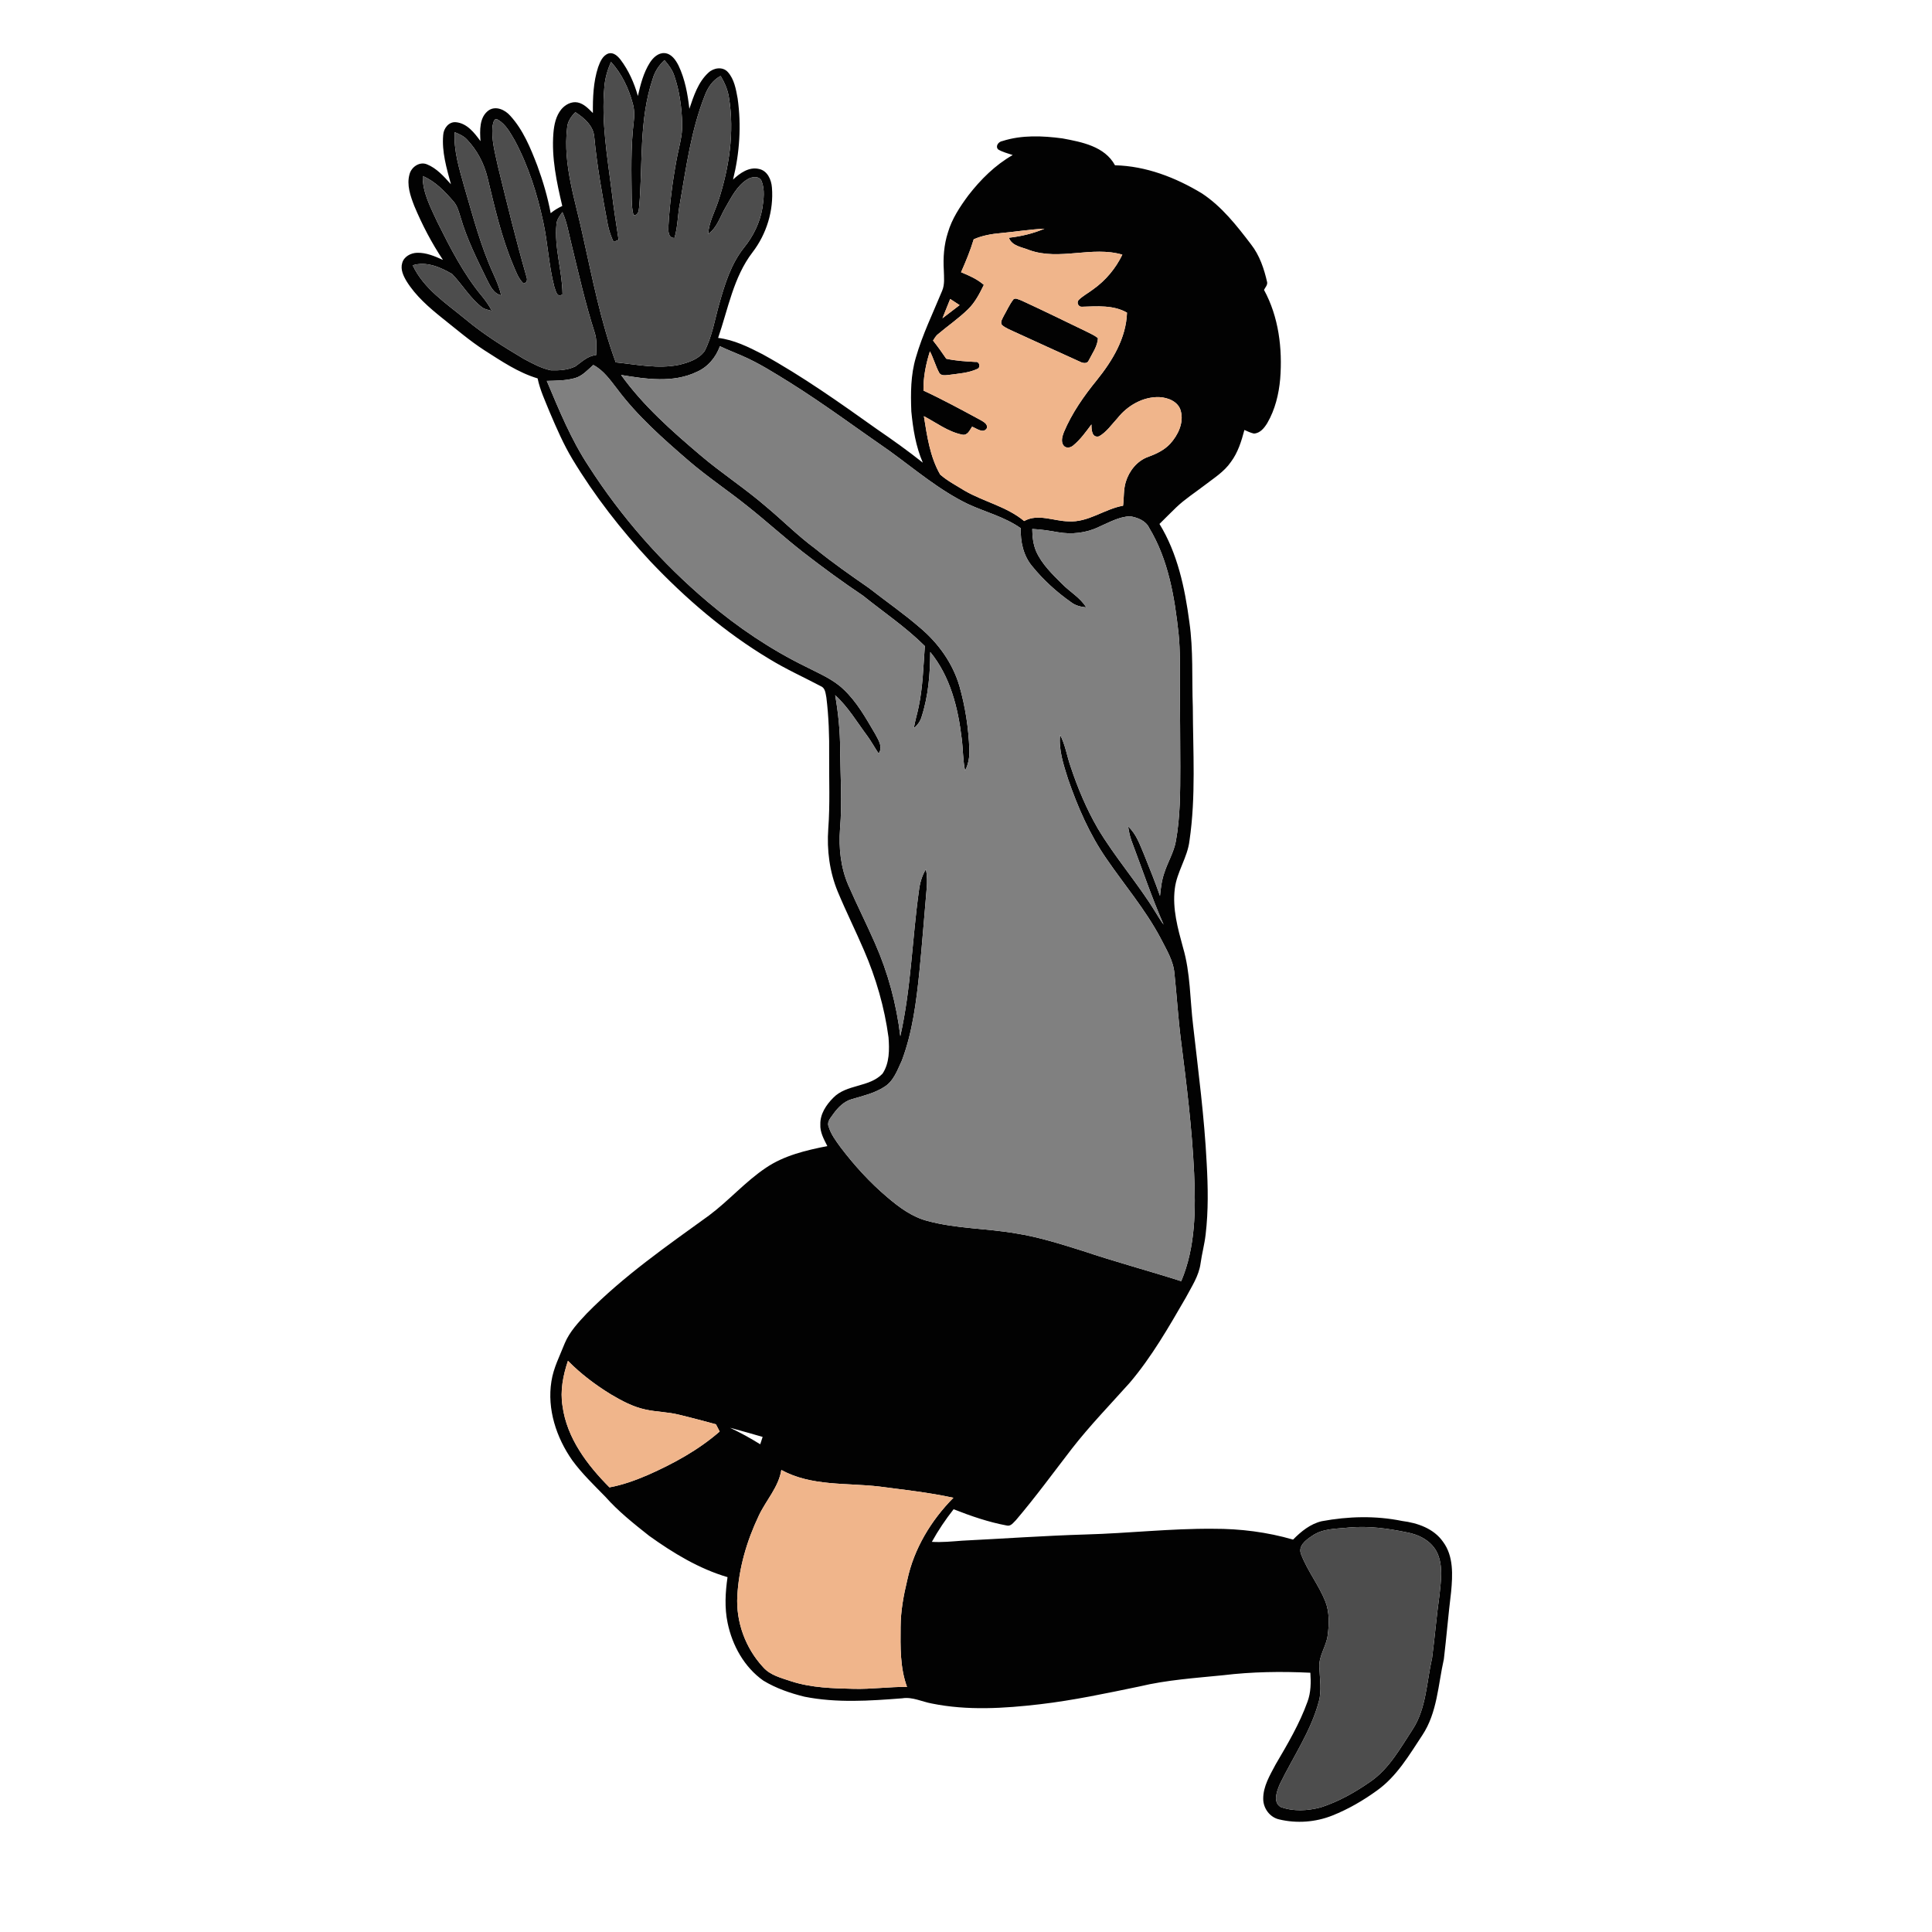 <?xml version="1.0" encoding="UTF-8" ?>
<!DOCTYPE svg PUBLIC "-//W3C//DTD SVG 1.1//EN" "http://www.w3.org/Graphics/SVG/1.1/DTD/svg11.dtd">
<svg width="1000pt" height="1000pt" viewBox="0 0 1000 1000" version="1.1" xmlns="http://www.w3.org/2000/svg">
<g id="#020202ff">
<path fill="#020202" opacity="1.00" d=" M 309.59 34.77 C 310.61 31.99 311.93 28.67 315.01 27.66 C 317.57 26.97 319.69 29.01 321.14 30.83 C 325.38 36.42 328.28 42.95 330.16 49.69 C 331.53 43.72 333.07 37.63 336.39 32.41 C 338.06 29.82 340.70 27.27 344.01 27.49 C 347.54 27.79 349.73 31.02 351.19 33.90 C 354.54 40.91 355.95 48.66 356.81 56.32 C 359.07 49.68 361.33 42.51 366.66 37.64 C 369.32 35.09 374.06 34.31 376.72 37.29 C 380.07 41.01 380.93 46.20 381.80 50.96 C 383.78 64.92 382.83 79.27 379.42 92.94 C 382.98 89.61 387.67 86.23 392.84 87.45 C 397.23 88.34 399.26 93.02 399.55 97.07 C 400.52 108.96 396.77 121.12 389.52 130.57 C 379.63 143.46 376.88 159.89 371.70 174.90 C 379.91 175.89 387.42 179.61 394.68 183.35 C 415.38 194.75 434.67 208.46 453.90 222.14 C 461.99 227.68 469.98 233.37 477.65 239.48 C 474.02 231.09 472.56 221.97 471.70 212.93 C 471.33 203.61 471.35 194.06 474.05 185.05 C 477.47 173.15 482.92 162.00 487.62 150.59 C 489.08 147.25 488.60 143.51 488.52 139.98 C 488.12 133.39 488.58 126.70 490.63 120.39 C 492.70 113.28 496.85 107.02 501.22 101.12 C 507.58 92.91 515.10 85.42 524.18 80.25 C 521.64 79.37 518.95 78.75 516.63 77.34 C 515.02 75.60 516.90 73.28 518.85 73.01 C 528.86 69.79 539.66 70.26 549.95 71.64 C 559.97 73.52 571.78 75.73 577.12 85.55 C 593.13 85.92 608.47 91.86 622.03 100.05 C 632.38 106.84 640.10 116.74 647.52 126.47 C 651.98 132.17 654.31 139.14 655.88 146.12 C 656.09 147.62 654.85 148.79 654.25 150.05 C 661.87 164.00 663.86 180.46 662.62 196.13 C 661.92 204.06 659.98 212.02 655.96 218.95 C 654.42 221.48 652.23 224.28 649.00 224.41 C 647.28 224.03 645.69 223.24 644.10 222.55 C 642.57 228.35 640.75 234.24 637.11 239.11 C 633.59 244.24 628.20 247.53 623.36 251.28 C 618.45 255.04 613.21 258.40 608.73 262.70 C 605.82 265.48 603.02 268.37 600.14 271.19 C 609.51 286.44 613.27 304.31 615.60 321.85 C 617.72 336.47 616.86 351.28 617.40 366.00 C 617.48 389.03 619.04 412.23 615.68 435.11 C 614.66 443.87 609.09 451.29 608.07 460.05 C 606.78 470.35 609.62 480.54 612.31 490.39 C 616.21 503.58 615.92 517.47 617.58 531.01 C 620.25 554.63 623.38 578.21 624.57 601.97 C 625.27 614.30 625.49 626.71 624.03 639.00 C 623.46 644.03 622.10 648.93 621.41 653.94 C 620.54 660.45 616.75 666.00 613.75 671.69 C 604.95 686.89 596.16 702.27 584.74 715.72 C 574.66 727.00 564.10 737.88 554.79 749.84 C 545.23 762.23 536.00 774.90 525.84 786.83 C 524.49 788.09 523.19 790.19 521.04 789.59 C 511.63 787.84 502.49 784.69 493.59 781.18 C 489.40 786.50 485.60 792.13 482.33 798.06 C 487.54 798.38 492.75 797.85 497.95 797.46 C 519.29 796.40 540.61 794.88 561.98 794.24 C 583.99 793.64 605.93 791.10 627.97 791.29 C 641.92 791.24 655.88 793.00 669.29 796.89 C 673.43 792.68 678.28 788.73 684.16 787.37 C 697.86 784.83 712.02 784.44 725.72 787.25 C 733.70 788.25 742.12 791.15 746.91 798.03 C 752.44 805.45 751.90 815.26 751.09 823.99 C 749.66 835.56 748.72 847.19 747.34 858.76 C 744.34 872.04 743.95 886.46 736.18 898.15 C 729.40 908.42 722.96 919.47 712.75 926.75 C 705.58 931.95 697.85 936.44 689.61 939.72 C 680.94 943.17 671.20 943.90 662.13 941.73 C 657.26 940.67 653.84 935.98 653.84 931.08 C 653.79 924.59 657.31 918.86 660.24 913.31 C 666.39 902.83 672.64 892.28 676.76 880.80 C 678.54 876.01 678.58 870.84 678.24 865.81 C 663.17 865.07 648.05 865.29 633.06 867.10 C 618.59 868.56 604.00 869.51 589.82 872.90 C 572.72 876.43 555.62 880.10 538.26 882.12 C 519.72 884.28 500.75 885.48 482.33 881.74 C 477.22 880.83 472.33 878.20 467.02 879.04 C 450.19 880.35 433.08 881.53 416.40 878.21 C 409.01 876.39 401.67 873.87 395.13 869.90 C 385.25 862.96 379.04 851.71 376.62 840.04 C 374.97 832.23 375.43 824.17 376.57 816.33 C 361.78 811.98 348.42 803.84 335.97 794.92 C 328.04 788.64 320.04 782.30 313.32 774.70 C 307.39 768.63 301.23 762.73 296.21 755.87 C 287.98 744.13 283.10 729.38 285.41 715.00 C 286.45 708.03 289.78 701.75 292.32 695.26 C 294.84 689.27 299.37 684.47 303.75 679.80 C 322.75 660.46 345.10 644.96 366.98 629.13 C 377.26 621.45 385.76 611.61 396.44 604.45 C 405.88 598.04 417.20 595.40 428.23 593.21 C 426.46 589.69 424.38 586.04 424.61 581.96 C 424.46 576.62 427.63 571.90 431.24 568.26 C 438.13 561.08 449.88 562.94 456.77 555.76 C 460.44 550.33 460.38 543.26 459.90 536.96 C 457.82 521.44 453.43 506.24 447.20 491.88 C 442.83 481.67 437.86 471.72 433.59 461.46 C 429.38 451.23 427.92 439.99 428.71 428.99 C 429.66 416.35 429.08 403.67 429.17 391.01 C 429.28 381.00 428.96 370.96 427.73 361.02 C 427.29 358.92 427.20 356.15 424.90 355.20 C 415.96 350.47 406.71 346.32 398.08 341.01 C 375.23 327.30 354.85 309.79 336.56 290.48 C 321.48 274.27 307.79 256.71 296.34 237.74 C 291.68 230.00 288.09 221.69 284.55 213.39 C 282.24 207.63 279.53 201.98 278.27 195.86 C 268.21 192.85 259.48 186.87 250.71 181.29 C 243.11 176.37 236.24 170.45 229.16 164.84 C 222.17 159.24 215.22 153.27 210.45 145.59 C 208.78 142.80 207.18 139.44 208.18 136.14 C 209.07 132.79 212.63 130.92 215.91 130.84 C 220.62 130.71 225.06 132.62 229.27 134.53 C 223.42 125.76 218.51 116.35 214.44 106.62 C 212.44 101.45 210.39 95.72 211.98 90.16 C 212.95 86.44 217.10 83.53 220.90 85.02 C 226.03 87.05 229.78 91.36 233.39 95.36 C 231.17 87.09 228.63 78.60 229.39 69.95 C 229.57 66.54 232.19 62.96 235.91 63.25 C 241.69 63.75 245.54 68.71 248.69 73.06 C 248.37 67.59 247.98 60.64 253.00 57.07 C 256.75 54.63 261.42 56.87 264.07 59.88 C 270.78 67.20 274.59 76.59 278.11 85.74 C 281.04 93.74 283.47 101.95 285.03 110.34 C 286.85 108.83 288.88 107.60 291.03 106.62 C 288.12 94.29 285.42 81.66 286.44 68.91 C 286.80 64.56 287.72 60.00 290.57 56.54 C 292.59 54.14 295.81 52.39 299.01 53.03 C 302.27 53.70 304.59 56.28 306.88 58.50 C 306.81 50.54 307.09 42.40 309.59 34.77 M 337.85 40.76 C 330.63 62.13 332.79 84.98 330.83 107.10 C 330.61 108.98 330.47 111.52 327.92 111.39 C 327.16 108.67 327.04 105.84 326.96 103.04 C 326.85 89.70 326.40 76.31 328.02 63.03 C 328.44 59.87 328.39 56.63 327.51 53.54 C 325.38 45.67 321.78 38.08 316.24 32.03 C 314.45 36.14 313.16 40.48 312.82 44.97 C 311.19 63.01 314.33 80.98 316.58 98.83 C 317.56 107.30 318.92 115.72 320.18 124.16 C 319.53 124.42 318.24 124.94 317.59 125.20 C 316.25 122.37 315.23 119.39 314.61 116.33 C 311.77 101.23 309.03 86.09 307.58 70.78 C 307.09 65.03 302.33 61.00 297.81 58.07 C 295.60 60.28 293.71 62.97 293.54 66.20 C 291.28 85.35 297.87 103.88 301.77 122.36 C 306.67 144.27 310.92 166.44 318.71 187.56 C 329.61 188.66 340.68 191.08 351.60 188.81 C 356.40 187.63 361.68 185.91 364.70 181.73 C 368.62 174.10 369.94 165.51 372.27 157.33 C 375.15 147.09 378.38 136.57 385.13 128.13 C 389.88 122.28 393.29 115.32 394.58 107.87 C 395.28 103.22 395.97 98.19 394.19 93.70 C 392.85 90.80 389.00 91.46 386.78 92.87 C 381.42 96.19 378.55 102.11 375.50 107.40 C 372.71 112.07 371.25 117.81 366.58 121.09 C 366.90 114.99 370.00 109.65 371.84 103.97 C 377.40 86.88 380.21 68.53 377.33 50.65 C 376.76 46.59 375.08 42.80 373.00 39.31 C 368.86 41.44 366.28 45.41 364.71 49.66 C 357.76 67.37 355.19 86.36 351.97 105.00 C 350.72 111.01 350.89 117.29 349.09 123.18 C 345.71 123.22 345.89 119.39 345.98 117.02 C 346.61 105.58 348.06 94.18 350.14 82.91 C 351.25 76.63 353.31 70.45 353.09 64.00 C 352.85 55.57 351.73 47.08 348.96 39.09 C 347.95 36.07 345.98 33.51 343.93 31.12 C 341.10 33.75 338.92 37.03 337.85 40.76 M 254.97 65.04 C 254.19 72.23 256.30 79.32 257.77 86.30 C 262.45 105.34 267.08 124.41 272.51 143.25 C 273.05 144.84 272.84 146.37 270.93 146.72 C 268.30 144.15 267.06 140.61 265.67 137.31 C 259.49 122.69 256.03 107.15 252.30 91.78 C 250.52 84.50 246.89 77.64 241.69 72.21 C 240.00 70.35 237.61 69.39 235.35 68.42 C 234.76 78.10 237.76 87.44 240.31 96.64 C 244.76 111.83 248.74 127.25 255.33 141.69 C 256.97 145.30 258.55 148.97 259.39 152.86 C 255.22 151.85 253.61 147.69 251.83 144.28 C 246.84 134.03 241.70 123.77 238.49 112.79 C 237.54 109.84 236.83 106.66 234.74 104.27 C 230.22 99.06 225.30 93.85 218.81 91.12 C 218.66 99.61 222.85 107.23 226.27 114.73 C 233.00 128.21 239.88 141.82 249.59 153.46 C 251.48 155.78 253.20 158.25 254.59 160.91 C 252.96 160.41 251.20 160.19 249.74 159.26 C 243.43 154.49 239.44 147.46 234.03 141.84 C 228.02 138.30 220.67 135.12 213.63 137.32 C 219.28 149.46 230.88 156.94 240.87 165.20 C 250.26 173.04 260.66 179.53 271.16 185.77 C 275.61 188.13 280.14 190.65 285.13 191.67 C 289.36 191.81 293.88 191.56 297.75 189.68 C 301.14 187.32 304.15 184.14 308.54 183.81 C 308.68 179.92 309.04 175.91 307.81 172.15 C 302.96 157.05 299.48 141.56 295.73 126.16 C 294.34 120.66 293.48 114.96 291.10 109.76 C 289.83 111.64 288.24 113.51 288.04 115.87 C 286.78 128.14 291.03 140.11 291.17 152.32 C 288.15 154.40 287.67 150.35 286.88 148.30 C 284.00 137.27 283.58 125.80 281.14 114.69 C 278.01 100.15 273.46 85.79 266.42 72.65 C 264.11 68.77 261.87 64.43 257.86 62.06 C 255.67 60.61 255.37 63.57 254.97 65.04 M 518.12 120.64 C 513.29 121.06 508.46 121.90 504.00 123.85 C 502.24 129.69 499.91 135.33 497.44 140.90 C 501.60 142.63 505.83 144.45 509.24 147.46 C 507.03 151.96 504.71 156.53 501.06 160.07 C 496.11 164.93 490.33 168.83 485.07 173.33 C 484.20 174.18 483.61 175.27 482.94 176.28 C 485.34 179.31 487.61 182.46 489.78 185.68 C 494.75 186.77 499.84 187.07 504.92 187.34 C 506.98 186.98 507.71 190.11 505.94 190.92 C 501.25 193.11 495.97 193.37 490.92 194.08 C 489.28 194.23 487.07 194.63 486.10 192.91 C 484.23 189.35 483.17 185.42 481.32 181.84 C 479.25 188.42 477.84 195.24 477.99 202.17 C 488.06 206.85 497.83 212.17 507.60 217.45 C 509.11 218.36 511.47 219.53 510.75 221.70 C 508.92 224.63 505.40 221.66 503.14 220.85 C 501.91 222.72 500.74 225.63 497.94 224.95 C 490.69 223.47 484.64 218.79 478.20 215.41 C 479.85 225.73 481.34 236.42 486.63 245.62 C 490.38 248.92 494.91 251.25 499.15 253.89 C 509.17 259.73 521.05 262.14 530.09 269.69 C 537.27 265.67 545.39 269.74 552.97 269.84 C 563.21 270.56 571.53 263.48 581.30 261.75 C 581.81 257.65 581.48 253.42 582.70 249.43 C 584.45 243.71 588.59 238.47 594.36 236.45 C 598.50 234.93 602.62 232.98 605.67 229.70 C 609.71 225.26 612.83 218.86 611.19 212.79 C 609.98 207.88 604.59 205.76 600.02 205.54 C 591.56 205.29 583.55 209.96 578.41 216.46 C 575.38 219.71 572.79 223.62 568.86 225.86 C 565.06 226.82 564.91 222.21 564.94 219.68 C 562.05 223.50 559.24 227.51 555.50 230.57 C 554.12 231.80 551.76 232.20 550.50 230.60 C 549.02 228.58 549.82 225.94 550.61 223.82 C 554.76 213.88 561.00 205.00 567.77 196.68 C 575.80 186.70 582.90 175.00 583.33 161.83 C 576.31 157.78 567.85 158.55 560.08 158.77 C 558.26 159.00 557.07 156.69 558.27 155.31 C 560.49 153.11 563.32 151.67 565.79 149.77 C 572.25 145.19 577.49 138.95 580.92 131.81 C 565.18 127.18 548.44 135.06 532.81 129.46 C 529.05 127.88 523.80 127.43 522.19 123.06 C 528.50 122.34 534.74 120.88 540.60 118.37 C 533.07 118.72 525.62 119.96 518.12 120.64 M 491.82 154.75 C 490.51 158.09 489.16 161.42 487.81 164.74 C 490.78 162.48 493.73 160.21 496.69 157.93 C 495.05 156.88 493.43 155.82 491.82 154.75 M 360.64 192.49 C 348.38 198.37 334.38 196.20 321.48 194.09 C 332.89 209.96 347.63 222.99 362.45 235.57 C 373.47 244.96 385.69 252.82 396.63 262.32 C 405.16 269.43 412.99 277.37 421.95 283.96 C 430.84 291.20 440.24 297.74 449.65 304.27 C 458.47 311.16 467.71 317.55 476.18 324.88 C 485.64 332.82 493.16 343.28 496.63 355.21 C 499.65 365.85 501.35 376.88 501.73 387.93 C 501.93 391.71 501.22 395.52 499.53 398.92 C 498.36 393.44 498.50 387.81 497.77 382.27 C 495.91 366.39 491.84 350.08 481.49 337.48 C 481.45 348.75 480.53 360.17 477.04 370.96 C 476.38 373.35 474.86 375.35 472.99 376.94 C 473.57 373.22 474.73 369.63 475.48 365.94 C 477.66 355.57 477.92 344.94 478.69 334.40 C 468.91 324.65 457.41 316.94 446.69 308.32 C 436.01 301.16 425.64 293.56 415.49 285.67 C 405.78 278.06 396.66 269.74 387.00 262.08 C 376.99 254.03 366.26 246.92 356.51 238.54 C 343.29 227.12 330.04 215.47 319.52 201.42 C 315.90 196.80 312.44 191.68 307.09 188.91 C 304.19 191.46 301.49 194.59 297.64 195.70 C 292.90 197.06 287.91 197.02 283.02 197.16 C 289.39 212.24 295.60 227.56 304.67 241.28 C 321.58 267.65 342.51 291.44 366.46 311.65 C 381.90 324.71 398.80 336.12 416.98 345.02 C 423.65 348.48 430.83 351.35 436.39 356.58 C 443.48 363.15 448.20 371.72 453.05 379.97 C 454.62 383.00 457.21 386.68 454.76 389.98 C 452.75 387.01 451.05 383.85 448.94 380.95 C 443.58 373.77 438.99 365.92 432.30 359.84 C 433.90 369.13 434.85 378.55 434.86 387.98 C 434.98 401.66 435.97 415.36 434.80 429.02 C 434.07 438.84 435.13 448.95 439.04 458.05 C 443.44 468.18 448.44 478.04 452.87 488.15 C 459.63 503.42 464.02 519.75 466.00 536.32 C 471.57 511.56 472.13 486.09 475.63 461.04 C 476.11 457.13 477.18 453.25 479.27 449.87 C 479.90 453.24 479.95 456.68 479.63 460.08 C 478.36 474.35 477.32 488.64 475.89 502.89 C 474.29 518.43 472.34 534.17 466.83 548.88 C 464.51 553.83 462.58 559.62 457.65 562.61 C 452.55 565.89 446.59 567.24 440.86 568.94 C 436.87 570.07 433.85 573.14 431.47 576.39 C 430.21 578.35 427.97 580.33 428.82 582.91 C 430.03 587.02 432.65 590.51 435.15 593.93 C 442.29 603.32 450.28 612.09 459.30 619.71 C 465.43 624.94 472.14 629.91 480.07 631.96 C 495.06 636.01 510.75 635.76 525.98 638.43 C 537.78 640.29 549.19 643.95 560.57 647.51 C 577.36 653.18 594.51 657.73 611.39 663.14 C 618.88 645.47 618.90 625.86 618.06 607.01 C 616.98 584.07 614.17 561.26 611.26 538.48 C 609.80 527.02 609.12 515.48 607.90 504.00 C 607.39 497.20 603.61 491.33 600.62 485.40 C 592.81 470.75 582.01 458.06 572.65 444.42 C 563.95 431.84 557.81 417.67 552.83 403.26 C 550.49 395.85 547.89 388.21 548.69 380.33 C 551.40 385.45 552.22 391.25 554.11 396.68 C 557.80 407.79 562.34 418.67 568.22 428.81 C 577.18 443.86 588.87 457.07 598.01 472.00 C 599.38 474.23 600.73 476.47 602.29 478.59 C 596.05 464.38 591.13 449.65 585.65 435.14 C 584.78 432.75 584.31 430.26 583.91 427.77 C 588.25 431.71 590.07 437.44 592.32 442.67 C 595.10 449.66 597.95 456.62 600.41 463.73 C 600.82 459.69 601.29 455.62 602.65 451.77 C 604.43 446.17 607.65 441.06 608.66 435.21 C 610.91 422.62 610.89 409.77 610.91 397.02 C 610.88 383.02 610.79 369.02 610.66 355.03 C 610.57 346.02 610.97 336.98 610.03 328.01 C 608.00 309.11 604.77 289.73 594.80 273.21 C 593.03 269.48 588.75 267.85 584.93 267.23 C 579.12 267.45 573.93 270.49 568.72 272.75 C 562.17 275.93 554.61 276.73 547.47 275.46 C 543.12 274.67 538.73 274.00 534.30 273.80 C 534.34 277.79 534.77 281.86 536.39 285.55 C 539.38 292.11 544.69 297.21 549.74 302.23 C 553.79 306.40 559.14 309.31 562.23 314.38 C 559.44 314.13 556.65 313.45 554.40 311.71 C 546.83 306.40 539.91 300.08 534.10 292.89 C 529.65 287.47 528.12 280.29 528.35 273.42 C 520.08 267.55 510.11 265.10 501.02 260.90 C 486.25 253.76 473.71 243.04 460.51 233.47 C 443.35 221.62 426.61 209.14 408.93 198.06 C 400.82 193.04 392.73 187.88 383.95 184.09 C 380.18 182.46 376.34 180.97 372.62 179.20 C 370.55 185.00 366.34 190.01 360.64 192.49 M 291.16 727.76 C 293.39 744.36 303.96 758.31 315.46 769.86 C 322.36 768.59 328.97 766.18 335.39 763.42 C 348.63 757.56 361.54 750.51 372.50 740.95 C 371.86 739.69 371.22 738.44 370.56 737.21 C 364.19 735.51 357.83 733.78 351.42 732.24 C 345.71 730.80 339.77 730.84 334.03 729.55 C 327.62 728.19 321.77 725.03 316.18 721.72 C 308.15 716.80 300.58 711.08 293.97 704.36 C 291.45 711.86 289.87 719.85 291.16 727.76 M 377.84 739.00 C 383.21 741.55 388.45 744.40 393.49 747.56 C 393.90 746.28 394.32 745.00 394.74 743.74 C 389.12 742.12 383.49 740.52 377.84 739.00 M 404.42 760.84 C 403.00 769.83 396.40 776.61 392.69 784.64 C 386.53 797.59 382.42 811.67 381.64 826.03 C 380.86 839.48 385.86 853.09 395.01 862.94 C 398.75 867.21 404.46 868.50 409.61 870.26 C 420.05 873.63 431.12 873.89 442.00 874.14 C 451.17 874.36 460.29 873.04 469.47 873.14 C 465.82 863.22 466.06 852.45 466.15 842.04 C 466.19 833.84 467.69 825.73 469.61 817.79 C 473.04 801.62 481.93 786.92 493.48 775.25 C 480.82 772.48 467.92 771.12 455.09 769.42 C 438.12 767.43 419.93 769.37 404.42 760.84 M 698.47 790.63 C 691.90 791.35 684.68 791.01 679.06 795.03 C 675.91 797.09 671.67 800.23 673.47 804.57 C 676.77 813.14 682.64 820.47 686.04 829.00 C 688.15 834.50 687.98 840.58 687.23 846.34 C 686.55 852.10 682.50 857.06 682.89 862.99 C 683.11 868.92 684.24 874.98 682.59 880.82 C 678.46 896.13 669.32 909.32 662.45 923.43 C 660.96 926.98 658.70 932.56 662.73 935.23 C 669.33 937.73 676.85 937.28 683.60 935.50 C 692.80 932.54 701.33 927.73 709.24 922.22 C 719.02 915.54 724.78 904.86 731.14 895.20 C 738.33 884.20 738.36 870.67 741.23 858.27 C 742.69 847.25 743.56 836.16 745.13 825.15 C 745.84 818.14 746.96 810.61 744.00 803.95 C 741.16 797.69 734.54 794.23 728.02 793.12 C 718.32 791.11 708.38 789.75 698.47 790.63 Z" />
<path fill="#020202" opacity="1.00" d=" M 524.31 155.29 C 525.22 153.71 527.29 155.14 528.55 155.47 C 539.89 160.70 551.11 166.18 562.36 171.62 C 564.38 172.64 566.49 173.56 568.28 174.99 C 568.13 179.22 565.35 182.90 563.51 186.60 C 562.70 188.49 560.36 187.96 558.93 187.20 C 547.68 182.14 536.49 176.94 525.25 171.84 C 522.99 170.74 520.54 169.88 518.61 168.22 C 517.57 166.63 518.88 164.98 519.53 163.54 C 521.11 160.79 522.40 157.84 524.31 155.29 Z" />
</g>
<g id="#4d4d4dff">
<path fill="#4d4d4d" opacity="1.00" d=" M 337.85 40.76 C 338.92 37.03 341.10 33.75 343.93 31.12 C 345.98 33.51 347.95 36.07 348.96 39.09 C 351.73 47.08 352.85 55.57 353.09 64.00 C 353.31 70.45 351.25 76.63 350.14 82.91 C 348.06 94.18 346.61 105.58 345.98 117.02 C 345.89 119.39 345.71 123.22 349.09 123.18 C 350.89 117.29 350.72 111.01 351.97 105.00 C 355.19 86.36 357.76 67.37 364.71 49.66 C 366.28 45.41 368.86 41.44 373.00 39.31 C 375.08 42.80 376.76 46.59 377.33 50.65 C 380.21 68.53 377.40 86.88 371.84 103.97 C 370.00 109.65 366.90 114.99 366.58 121.09 C 371.25 117.81 372.71 112.07 375.50 107.40 C 378.55 102.11 381.42 96.19 386.78 92.87 C 389.00 91.46 392.85 90.80 394.19 93.70 C 395.97 98.19 395.28 103.22 394.58 107.87 C 393.29 115.32 389.88 122.28 385.13 128.13 C 378.38 136.57 375.15 147.09 372.27 157.33 C 369.94 165.51 368.62 174.10 364.70 181.73 C 361.68 185.91 356.40 187.63 351.60 188.81 C 340.68 191.08 329.61 188.66 318.71 187.56 C 310.92 166.44 306.67 144.27 301.77 122.36 C 297.87 103.88 291.28 85.35 293.54 66.20 C 293.71 62.97 295.60 60.28 297.81 58.07 C 302.33 61.00 307.09 65.03 307.58 70.78 C 309.03 86.09 311.77 101.23 314.61 116.33 C 315.23 119.39 316.25 122.37 317.59 125.20 C 318.24 124.94 319.53 124.42 320.18 124.16 C 318.92 115.72 317.56 107.30 316.58 98.83 C 314.33 80.98 311.19 63.01 312.82 44.97 C 313.16 40.48 314.45 36.14 316.24 32.03 C 321.78 38.08 325.38 45.67 327.51 53.54 C 328.39 56.63 328.44 59.87 328.02 63.03 C 326.40 76.31 326.85 89.70 326.96 103.04 C 327.04 105.84 327.16 108.67 327.92 111.39 C 330.47 111.52 330.61 108.98 330.83 107.10 C 332.79 84.98 330.63 62.13 337.85 40.76 Z" />
<path fill="#4d4d4d" opacity="1.00" d=" M 254.97 65.04 C 255.37 63.57 255.67 60.61 257.86 62.06 C 261.87 64.43 264.11 68.77 266.42 72.65 C 273.46 85.79 278.01 100.15 281.14 114.69 C 283.58 125.80 284.00 137.27 286.88 148.30 C 287.67 150.35 288.15 154.40 291.17 152.32 C 291.03 140.11 286.78 128.14 288.04 115.87 C 288.24 113.51 289.83 111.64 291.10 109.76 C 293.48 114.96 294.34 120.66 295.73 126.16 C 299.48 141.56 302.96 157.05 307.81 172.15 C 309.04 175.91 308.68 179.92 308.54 183.81 C 304.15 184.14 301.14 187.32 297.75 189.68 C 293.88 191.56 289.36 191.81 285.13 191.67 C 280.14 190.65 275.61 188.13 271.16 185.77 C 260.66 179.53 250.26 173.04 240.87 165.20 C 230.88 156.94 219.28 149.46 213.63 137.32 C 220.67 135.12 228.02 138.30 234.03 141.84 C 239.44 147.46 243.43 154.49 249.74 159.26 C 251.20 160.19 252.96 160.41 254.59 160.91 C 253.20 158.25 251.48 155.78 249.59 153.46 C 239.88 141.82 233.00 128.21 226.27 114.73 C 222.85 107.23 218.66 99.61 218.81 91.12 C 225.30 93.85 230.22 99.06 234.74 104.27 C 236.83 106.66 237.54 109.84 238.49 112.79 C 241.70 123.77 246.84 134.03 251.83 144.28 C 253.61 147.69 255.22 151.85 259.39 152.86 C 258.55 148.97 256.97 145.30 255.33 141.69 C 248.74 127.25 244.76 111.83 240.31 96.64 C 237.76 87.44 234.76 78.10 235.35 68.42 C 237.61 69.39 240.00 70.35 241.69 72.21 C 246.89 77.64 250.52 84.50 252.30 91.78 C 256.03 107.15 259.49 122.69 265.67 137.31 C 267.06 140.61 268.30 144.15 270.93 146.72 C 272.84 146.37 273.05 144.84 272.51 143.25 C 267.08 124.41 262.45 105.34 257.77 86.30 C 256.30 79.32 254.19 72.23 254.97 65.04 Z" />
<path fill="#4d4d4d" opacity="1.00" d=" M 698.47 790.63 C 708.38 789.75 718.32 791.11 728.02 793.12 C 734.54 794.23 741.16 797.69 744.00 803.95 C 746.96 810.61 745.84 818.14 745.13 825.15 C 743.56 836.16 742.69 847.25 741.23 858.27 C 738.36 870.67 738.33 884.20 731.14 895.20 C 724.78 904.86 719.02 915.54 709.24 922.22 C 701.33 927.73 692.80 932.54 683.60 935.50 C 676.85 937.28 669.33 937.73 662.73 935.23 C 658.70 932.56 660.96 926.98 662.45 923.43 C 669.32 909.32 678.46 896.13 682.59 880.82 C 684.24 874.98 683.11 868.92 682.89 862.99 C 682.50 857.06 686.55 852.10 687.23 846.34 C 687.98 840.58 688.15 834.50 686.04 829.00 C 682.64 820.47 676.77 813.14 673.47 804.57 C 671.67 800.23 675.91 797.09 679.06 795.03 C 684.68 791.01 691.90 791.35 698.47 790.63 Z" />
</g>
<g id="#f0b58bff">
<path fill="#f0b58b" opacity="1.00" d=" M 518.12 120.64 C 525.62 119.96 533.07 118.72 540.60 118.37 C 534.74 120.88 528.50 122.34 522.19 123.06 C 523.80 127.43 529.05 127.88 532.81 129.46 C 548.44 135.06 565.18 127.18 580.92 131.81 C 577.49 138.95 572.25 145.19 565.79 149.77 C 563.32 151.67 560.49 153.11 558.27 155.31 C 557.07 156.69 558.26 159.00 560.08 158.77 C 567.85 158.55 576.31 157.78 583.33 161.83 C 582.90 175.00 575.80 186.70 567.77 196.68 C 561.00 205.00 554.76 213.88 550.61 223.82 C 549.82 225.94 549.02 228.58 550.50 230.60 C 551.76 232.20 554.12 231.80 555.50 230.57 C 559.24 227.51 562.05 223.50 564.94 219.68 C 564.91 222.21 565.06 226.82 568.86 225.86 C 572.79 223.62 575.38 219.71 578.41 216.46 C 583.55 209.96 591.56 205.29 600.02 205.54 C 604.59 205.76 609.98 207.88 611.19 212.79 C 612.83 218.86 609.71 225.26 605.67 229.70 C 602.62 232.98 598.50 234.93 594.36 236.45 C 588.59 238.47 584.45 243.71 582.70 249.43 C 581.48 253.42 581.81 257.65 581.30 261.75 C 571.53 263.48 563.21 270.56 552.97 269.84 C 545.39 269.74 537.27 265.67 530.09 269.69 C 521.05 262.14 509.17 259.73 499.15 253.89 C 494.91 251.25 490.38 248.92 486.63 245.62 C 481.34 236.42 479.85 225.73 478.20 215.41 C 484.64 218.79 490.69 223.47 497.94 224.95 C 500.74 225.63 501.91 222.72 503.14 220.85 C 505.40 221.66 508.92 224.63 510.75 221.70 C 511.47 219.53 509.11 218.36 507.60 217.45 C 497.83 212.17 488.06 206.85 477.99 202.17 C 477.84 195.24 479.25 188.42 481.32 181.84 C 483.17 185.42 484.23 189.35 486.10 192.91 C 487.07 194.63 489.28 194.23 490.92 194.08 C 495.97 193.37 501.25 193.11 505.94 190.92 C 507.71 190.11 506.98 186.98 504.92 187.34 C 499.84 187.07 494.75 186.77 489.78 185.68 C 487.61 182.46 485.34 179.31 482.94 176.28 C 483.61 175.27 484.20 174.18 485.07 173.33 C 490.33 168.83 496.11 164.93 501.06 160.07 C 504.71 156.53 507.03 151.96 509.24 147.46 C 505.83 144.45 501.60 142.63 497.44 140.90 C 499.91 135.33 502.24 129.69 504.00 123.85 C 508.46 121.90 513.29 121.06 518.12 120.64 M 524.31 155.29 C 522.40 157.84 521.11 160.79 519.53 163.54 C 518.88 164.98 517.57 166.63 518.61 168.22 C 520.54 169.88 522.99 170.74 525.25 171.84 C 536.49 176.94 547.68 182.14 558.93 187.20 C 560.36 187.96 562.70 188.49 563.51 186.60 C 565.35 182.90 568.13 179.22 568.28 174.99 C 566.49 173.56 564.38 172.64 562.36 171.62 C 551.11 166.18 539.89 160.70 528.55 155.47 C 527.29 155.14 525.22 153.71 524.31 155.29 Z" />
<path fill="#f0b58b" opacity="1.00" d=" M 491.82 154.75 C 493.43 155.82 495.05 156.88 496.69 157.93 C 493.73 160.21 490.78 162.48 487.81 164.74 C 489.16 161.42 490.51 158.09 491.82 154.75 Z" />
<path fill="#f0b58b" opacity="1.00" d=" M 291.16 727.76 C 289.87 719.85 291.45 711.86 293.97 704.36 C 300.58 711.08 308.15 716.80 316.18 721.72 C 321.77 725.03 327.62 728.19 334.03 729.55 C 339.77 730.84 345.71 730.80 351.42 732.24 C 357.83 733.78 364.19 735.51 370.56 737.21 C 371.22 738.44 371.86 739.69 372.50 740.95 C 361.54 750.51 348.63 757.56 335.39 763.42 C 328.97 766.18 322.36 768.59 315.46 769.86 C 303.96 758.31 293.39 744.36 291.16 727.76 Z" />
<path fill="#f0b58b" opacity="1.00" d=" M 404.42 760.84 C 419.93 769.37 438.12 767.43 455.09 769.42 C 467.92 771.12 480.82 772.48 493.48 775.25 C 481.93 786.92 473.04 801.62 469.61 817.79 C 467.69 825.73 466.19 833.84 466.15 842.04 C 466.06 852.45 465.82 863.22 469.47 873.14 C 460.29 873.04 451.17 874.36 442.00 874.14 C 431.12 873.89 420.05 873.63 409.61 870.26 C 404.46 868.50 398.75 867.21 395.01 862.94 C 385.86 853.09 380.86 839.48 381.64 826.03 C 382.42 811.67 386.53 797.59 392.69 784.64 C 396.40 776.61 403.00 769.83 404.42 760.84 Z" />
</g>
<g id="#f35e11ff">
<path fill="grey" opacity="1.00" d=" M 360.64 192.49 C 366.34 190.01 370.55 185.00 372.62 179.20 C 376.34 180.97 380.18 182.46 383.95 184.09 C 392.73 187.88 400.82 193.04 408.93 198.06 C 426.61 209.14 443.35 221.62 460.51 233.47 C 473.71 243.04 486.25 253.76 501.02 260.90 C 510.11 265.10 520.08 267.55 528.35 273.42 C 528.12 280.29 529.65 287.47 534.10 292.89 C 539.91 300.08 546.83 306.40 554.40 311.71 C 556.65 313.45 559.44 314.13 562.23 314.38 C 559.14 309.31 553.79 306.40 549.74 302.23 C 544.69 297.21 539.38 292.11 536.39 285.55 C 534.77 281.86 534.34 277.79 534.30 273.80 C 538.73 274.00 543.12 274.67 547.47 275.46 C 554.61 276.73 562.17 275.93 568.72 272.75 C 573.93 270.49 579.12 267.45 584.93 267.23 C 588.75 267.85 593.03 269.48 594.80 273.21 C 604.77 289.73 608.00 309.11 610.03 328.01 C 610.97 336.98 610.57 346.02 610.66 355.03 C 610.79 369.02 610.88 383.02 610.91 397.02 C 610.89 409.77 610.91 422.62 608.66 435.21 C 607.65 441.06 604.43 446.17 602.65 451.77 C 601.29 455.62 600.82 459.69 600.41 463.73 C 597.95 456.62 595.10 449.66 592.32 442.67 C 590.07 437.44 588.25 431.71 583.91 427.77 C 584.31 430.26 584.78 432.75 585.65 435.14 C 591.13 449.65 596.05 464.38 602.29 478.59 C 600.73 476.47 599.38 474.23 598.01 472.00 C 588.87 457.07 577.18 443.86 568.22 428.81 C 562.34 418.67 557.80 407.79 554.11 396.68 C 552.22 391.25 551.40 385.45 548.69 380.33 C 547.89 388.21 550.49 395.85 552.83 403.26 C 557.81 417.67 563.95 431.84 572.65 444.42 C 582.01 458.06 592.81 470.75 600.62 485.40 C 603.61 491.33 607.39 497.20 607.90 504.00 C 609.12 515.48 609.80 527.02 611.26 538.48 C 614.17 561.26 616.98 584.07 618.06 607.01 C 618.90 625.86 618.88 645.47 611.39 663.14 C 594.51 657.73 577.36 653.18 560.57 647.51 C 549.19 643.95 537.78 640.29 525.98 638.43 C 510.75 635.76 495.06 636.01 480.07 631.96 C 472.14 629.91 465.43 624.94 459.30 619.71 C 450.28 612.09 442.29 603.32 435.15 593.93 C 432.65 590.51 430.03 587.02 428.82 582.91 C 427.97 580.33 430.21 578.35 431.47 576.39 C 433.85 573.14 436.87 570.07 440.86 568.94 C 446.59 567.24 452.55 565.89 457.65 562.61 C 462.58 559.62 464.51 553.83 466.83 548.88 C 472.34 534.17 474.29 518.43 475.89 502.89 C 477.32 488.64 478.36 474.35 479.63 460.08 C 479.95 456.68 479.90 453.24 479.27 449.87 C 477.18 453.25 476.11 457.13 475.63 461.04 C 472.13 486.09 471.57 511.56 466.00 536.32 C 464.02 519.75 459.63 503.42 452.87 488.15 C 448.44 478.04 443.44 468.18 439.04 458.05 C 435.13 448.95 434.07 438.84 434.80 429.02 C 435.97 415.36 434.98 401.66 434.86 387.98 C 434.85 378.55 433.90 369.13 432.30 359.84 C 438.99 365.92 443.58 373.77 448.94 380.95 C 451.05 383.85 452.75 387.01 454.76 389.98 C 457.21 386.68 454.62 383.00 453.05 379.97 C 448.20 371.72 443.48 363.15 436.39 356.58 C 430.83 351.35 423.65 348.48 416.98 345.02 C 398.80 336.12 381.90 324.71 366.46 311.65 C 342.51 291.44 321.58 267.65 304.67 241.28 C 295.60 227.56 289.39 212.24 283.02 197.16 C 287.91 197.02 292.90 197.06 297.64 195.70 C 301.49 194.59 304.19 191.46 307.09 188.91 C 312.44 191.68 315.90 196.80 319.52 201.42 C 330.04 215.47 343.29 227.12 356.51 238.54 C 366.26 246.92 376.99 254.03 387.00 262.08 C 396.66 269.74 405.78 278.06 415.49 285.67 C 425.64 293.56 436.01 301.16 446.69 308.32 C 457.41 316.94 468.91 324.65 478.69 334.40 C 477.92 344.94 477.66 355.57 475.48 365.94 C 474.73 369.63 473.57 373.22 472.99 376.94 C 474.86 375.35 476.38 373.35 477.04 370.96 C 480.53 360.17 481.45 348.75 481.49 337.48 C 491.84 350.08 495.91 366.39 497.77 382.27 C 498.50 387.81 498.36 393.44 499.53 398.92 C 501.22 395.52 501.93 391.71 501.73 387.93 C 501.35 376.88 499.65 365.85 496.63 355.21 C 493.16 343.28 485.64 332.82 476.18 324.88 C 467.71 317.55 458.47 311.16 449.65 304.27 C 440.24 297.74 430.84 291.20 421.95 283.96 C 412.99 277.37 405.16 269.43 396.63 262.32 C 385.69 252.82 373.47 244.96 362.45 235.57 C 347.63 222.99 332.89 209.96 321.48 194.09 C 334.38 196.20 348.38 198.37 360.64 192.49 Z" />
</g>
</svg>
